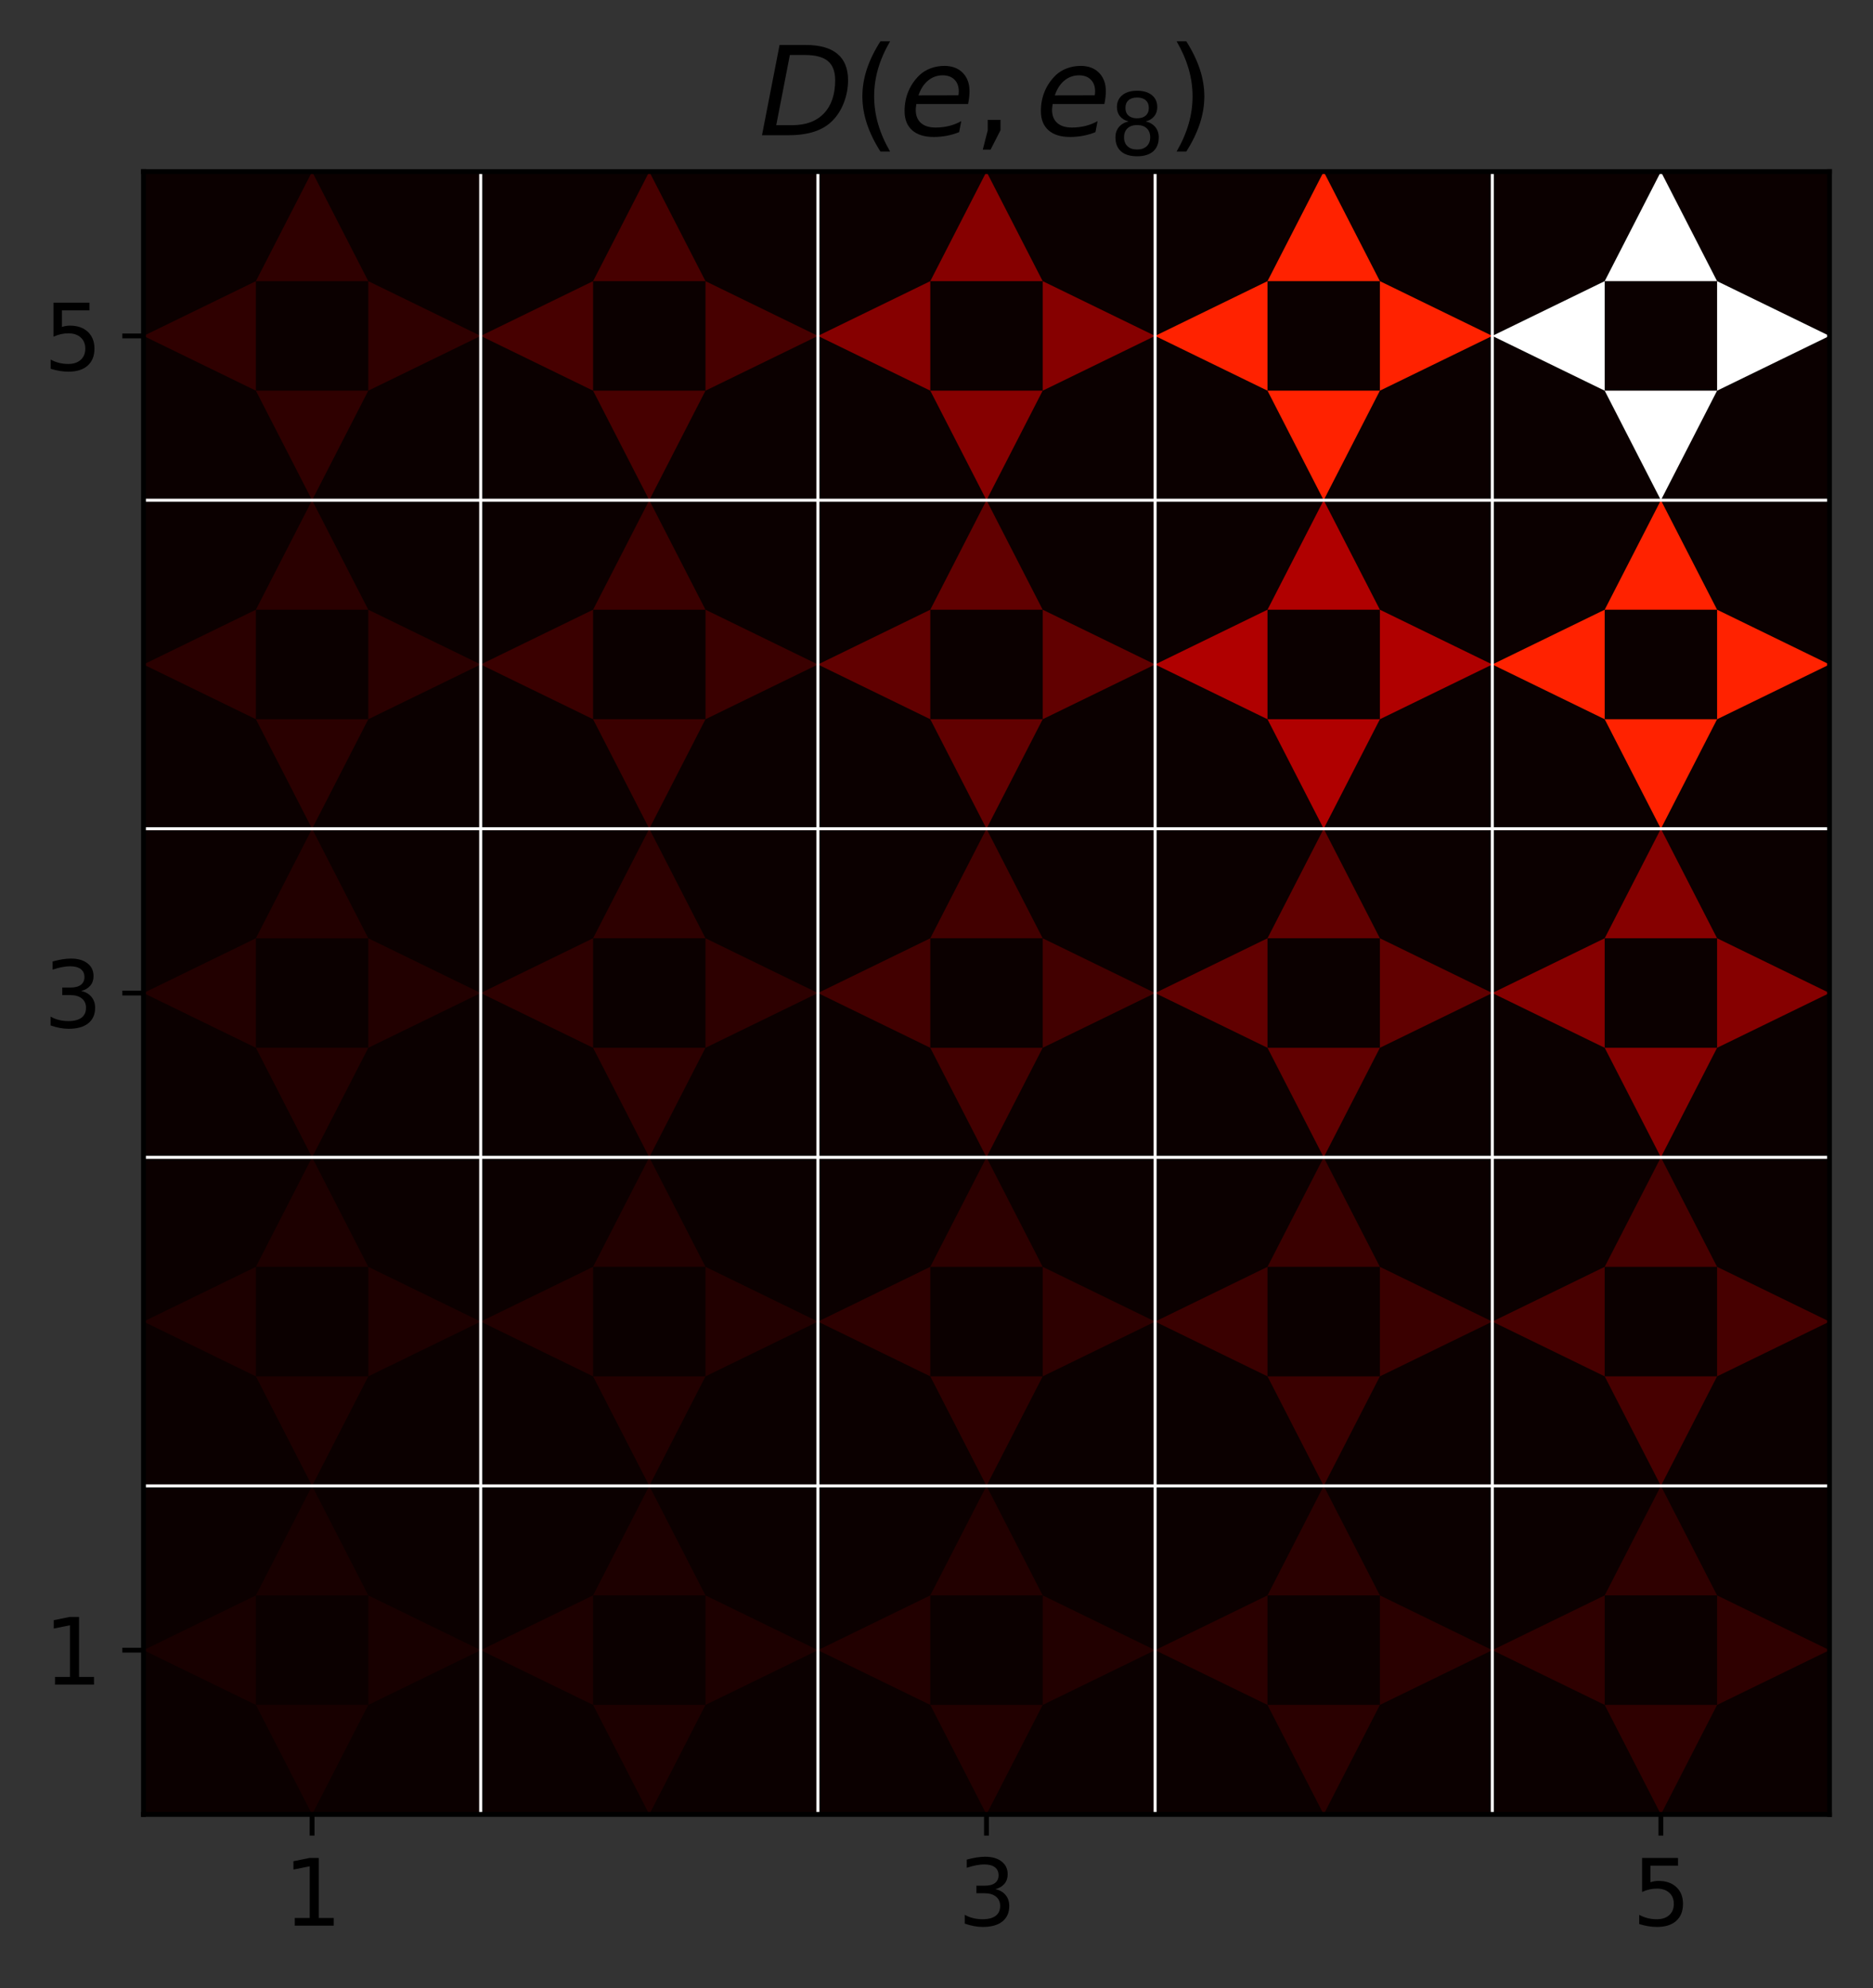 <?xml version="1.0" encoding="utf-8" standalone="no"?>
<!DOCTYPE svg PUBLIC "-//W3C//DTD SVG 1.1//EN"
  "http://www.w3.org/Graphics/SVG/1.1/DTD/svg11.dtd">
<svg height="328.914pt" version="1.1" viewBox="0 0 309.944 328.914" width="309.944pt" xmlns="http://www.w3.org/2000/svg" xmlns:xlink="http://www.w3.org/1999/xlink">
 <rect x="0" y="0" width="309.944" height="328.914" fill="#333333" stroke="none"/>
 <defs>
  <style type="text/css">*{stroke-linecap:butt;stroke-linejoin:round;}</style>
 </defs>
 <g id="figure_1">
  <g id="patch_1">
   <path d="M 0 328.914 
L 309.944 328.914 
L 309.944 0 
L 0 0 
z
" style="fill:none;"/>
  </g>
  <g id="axes_1">
   <g id="patch_2">
    <path d="M 23.744 300.197 
L 302.744 300.197 
L 302.744 28.397 
L 23.744 28.397 
z
" style="fill:none;"/>
   </g>
   <g id="PolyCollection_1">
    <path clip-path="url(#pa764e4a77c)" d="M 23.744 300.197 
L 23.744 245.837 
L 79.544 245.837 
L 79.544 300.197 
L 23.744 300.197 
z
" style="fill:#0b0000;"/>
    <path clip-path="url(#pa764e4a77c)" d="M 79.544 300.197 
L 79.544 245.837 
L 135.344 245.837 
L 135.344 300.197 
L 79.544 300.197 
z
" style="fill:#0b0000;"/>
    <path clip-path="url(#pa764e4a77c)" d="M 135.344 300.197 
L 135.344 245.837 
L 191.144 245.837 
L 191.144 300.197 
L 135.344 300.197 
z
" style="fill:#0b0000;"/>
    <path clip-path="url(#pa764e4a77c)" d="M 191.144 300.197 
L 191.144 245.837 
L 246.944 245.837 
L 246.944 300.197 
L 191.144 300.197 
z
" style="fill:#0b0000;"/>
    <path clip-path="url(#pa764e4a77c)" d="M 246.944 300.197 
L 246.944 245.837 
L 302.744 245.837 
L 302.744 300.197 
L 246.944 300.197 
z
" style="fill:#0b0000;"/>
    <path clip-path="url(#pa764e4a77c)" d="M 23.744 245.837 
L 23.744 191.477 
L 79.544 191.477 
L 79.544 245.837 
L 23.744 245.837 
z
" style="fill:#0b0000;"/>
    <path clip-path="url(#pa764e4a77c)" d="M 79.544 245.837 
L 79.544 191.477 
L 135.344 191.477 
L 135.344 245.837 
L 79.544 245.837 
z
" style="fill:#0b0000;"/>
    <path clip-path="url(#pa764e4a77c)" d="M 135.344 245.837 
L 135.344 191.477 
L 191.144 191.477 
L 191.144 245.837 
L 135.344 245.837 
z
" style="fill:#0b0000;"/>
    <path clip-path="url(#pa764e4a77c)" d="M 191.144 245.837 
L 191.144 191.477 
L 246.944 191.477 
L 246.944 245.837 
L 191.144 245.837 
z
" style="fill:#0b0000;"/>
    <path clip-path="url(#pa764e4a77c)" d="M 246.944 245.837 
L 246.944 191.477 
L 302.744 191.477 
L 302.744 245.837 
L 246.944 245.837 
z
" style="fill:#0b0000;"/>
    <path clip-path="url(#pa764e4a77c)" d="M 23.744 191.477 
L 23.744 137.117 
L 79.544 137.117 
L 79.544 191.477 
L 23.744 191.477 
z
" style="fill:#0b0000;"/>
    <path clip-path="url(#pa764e4a77c)" d="M 79.544 191.477 
L 79.544 137.117 
L 135.344 137.117 
L 135.344 191.477 
L 79.544 191.477 
z
" style="fill:#0b0000;"/>
    <path clip-path="url(#pa764e4a77c)" d="M 135.344 191.477 
L 135.344 137.117 
L 191.144 137.117 
L 191.144 191.477 
L 135.344 191.477 
z
" style="fill:#0b0000;"/>
    <path clip-path="url(#pa764e4a77c)" d="M 191.144 191.477 
L 191.144 137.117 
L 246.944 137.117 
L 246.944 191.477 
L 191.144 191.477 
z
" style="fill:#0b0000;"/>
    <path clip-path="url(#pa764e4a77c)" d="M 246.944 191.477 
L 246.944 137.117 
L 302.744 137.117 
L 302.744 191.477 
L 246.944 191.477 
z
" style="fill:#0b0000;"/>
    <path clip-path="url(#pa764e4a77c)" d="M 23.744 137.117 
L 23.744 82.757 
L 79.544 82.757 
L 79.544 137.117 
L 23.744 137.117 
z
" style="fill:#0b0000;"/>
    <path clip-path="url(#pa764e4a77c)" d="M 79.544 137.117 
L 79.544 82.757 
L 135.344 82.757 
L 135.344 137.117 
L 79.544 137.117 
z
" style="fill:#0b0000;"/>
    <path clip-path="url(#pa764e4a77c)" d="M 135.344 137.117 
L 135.344 82.757 
L 191.144 82.757 
L 191.144 137.117 
L 135.344 137.117 
z
" style="fill:#0b0000;"/>
    <path clip-path="url(#pa764e4a77c)" d="M 191.144 137.117 
L 191.144 82.757 
L 246.944 82.757 
L 246.944 137.117 
L 191.144 137.117 
z
" style="fill:#0b0000;"/>
    <path clip-path="url(#pa764e4a77c)" d="M 246.944 137.117 
L 246.944 82.757 
L 302.744 82.757 
L 302.744 137.117 
L 246.944 137.117 
z
" style="fill:#0b0000;"/>
    <path clip-path="url(#pa764e4a77c)" d="M 23.744 82.757 
L 23.744 28.397 
L 79.544 28.397 
L 79.544 82.757 
L 23.744 82.757 
z
" style="fill:#0b0000;"/>
    <path clip-path="url(#pa764e4a77c)" d="M 79.544 82.757 
L 79.544 28.397 
L 135.344 28.397 
L 135.344 82.757 
L 79.544 82.757 
z
" style="fill:#0b0000;"/>
    <path clip-path="url(#pa764e4a77c)" d="M 135.344 82.757 
L 135.344 28.397 
L 191.144 28.397 
L 191.144 82.757 
L 135.344 82.757 
z
" style="fill:#0b0000;"/>
    <path clip-path="url(#pa764e4a77c)" d="M 191.144 82.757 
L 191.144 28.397 
L 246.944 28.397 
L 246.944 82.757 
L 191.144 82.757 
z
" style="fill:#0b0000;"/>
    <path clip-path="url(#pa764e4a77c)" d="M 246.944 82.757 
L 246.944 28.397 
L 302.744 28.397 
L 302.744 82.757 
L 246.944 82.757 
z
" style="fill:#0b0000;"/>
   </g>
   <g id="PatchCollection_1">
    <path clip-path="url(#pa764e4a77c)" d="M 42.344 263.957 
L 23.744 273.017 
L 42.344 282.077 
z
" style="fill:#180000;"/>
    <path clip-path="url(#pa764e4a77c)" d="M 98.144 263.957 
L 79.544 273.017 
L 98.144 282.077 
z
" style="fill:#1d0000;"/>
    <path clip-path="url(#pa764e4a77c)" d="M 153.944 263.957 
L 135.344 273.017 
L 153.944 282.077 
z
" style="fill:#220000;"/>
    <path clip-path="url(#pa764e4a77c)" d="M 209.744 263.957 
L 191.144 273.017 
L 209.744 282.077 
z
" style="fill:#2a0000;"/>
    <path clip-path="url(#pa764e4a77c)" d="M 265.544 263.957 
L 246.944 273.017 
L 265.544 282.077 
z
" style="fill:#2f0000;"/>
    <path clip-path="url(#pa764e4a77c)" d="M 42.344 209.597 
L 23.744 218.657 
L 42.344 227.717 
z
" style="fill:#1d0000;"/>
    <path clip-path="url(#pa764e4a77c)" d="M 98.144 209.597 
L 79.544 218.657 
L 98.144 227.717 
z
" style="fill:#220000;"/>
    <path clip-path="url(#pa764e4a77c)" d="M 153.944 209.597 
L 135.344 218.657 
L 153.944 227.717 
z
" style="fill:#2d0000;"/>
    <path clip-path="url(#pa764e4a77c)" d="M 209.744 209.597 
L 191.144 218.657 
L 209.744 227.717 
z
" style="fill:#3a0000;"/>
    <path clip-path="url(#pa764e4a77c)" d="M 265.544 209.597 
L 246.944 218.657 
L 265.544 227.717 
z
" style="fill:#470000;"/>
    <path clip-path="url(#pa764e4a77c)" d="M 42.344 155.237 
L 23.744 164.297 
L 42.344 173.357 
z
" style="fill:#220000;"/>
    <path clip-path="url(#pa764e4a77c)" d="M 98.144 155.237 
L 79.544 164.297 
L 98.144 173.357 
z
" style="fill:#2d0000;"/>
    <path clip-path="url(#pa764e4a77c)" d="M 153.944 155.237 
L 135.344 164.297 
L 153.944 173.357 
z
" style="fill:#420000;"/>
    <path clip-path="url(#pa764e4a77c)" d="M 209.744 155.237 
L 191.144 164.297 
L 209.744 173.357 
z
" style="fill:#610000;"/>
    <path clip-path="url(#pa764e4a77c)" d="M 265.544 155.237 
L 246.944 164.297 
L 265.544 173.357 
z
" style="fill:#860000;"/>
    <path clip-path="url(#pa764e4a77c)" d="M 42.344 100.877 
L 23.744 109.937 
L 42.344 118.997 
z
" style="fill:#2a0000;"/>
    <path clip-path="url(#pa764e4a77c)" d="M 98.144 100.877 
L 79.544 109.937 
L 98.144 118.997 
z
" style="fill:#3a0000;"/>
    <path clip-path="url(#pa764e4a77c)" d="M 153.944 100.877 
L 135.344 109.937 
L 153.944 118.997 
z
" style="fill:#610000;"/>
    <path clip-path="url(#pa764e4a77c)" d="M 209.744 100.877 
L 191.144 109.937 
L 209.744 118.997 
z
" style="fill:#b00000;"/>
    <path clip-path="url(#pa764e4a77c)" d="M 265.544 100.877 
L 246.944 109.937 
L 265.544 118.997 
z
" style="fill:#ff2200;"/>
    <path clip-path="url(#pa764e4a77c)" d="M 42.344 46.517 
L 23.744 55.577 
L 42.344 64.637 
z
" style="fill:#2f0000;"/>
    <path clip-path="url(#pa764e4a77c)" d="M 98.144 46.517 
L 79.544 55.577 
L 98.144 64.637 
z
" style="fill:#470000;"/>
    <path clip-path="url(#pa764e4a77c)" d="M 153.944 46.517 
L 135.344 55.577 
L 153.944 64.637 
z
" style="fill:#860000;"/>
    <path clip-path="url(#pa764e4a77c)" d="M 209.744 46.517 
L 191.144 55.577 
L 209.744 64.637 
z
" style="fill:#ff2200;"/>
    <path clip-path="url(#pa764e4a77c)" d="M 265.544 46.517 
L 246.944 55.577 
L 265.544 64.637 
z
" style="fill:#ffffff;"/>
    <path clip-path="url(#pa764e4a77c)" d="M 60.944 282.077 
L 42.344 282.077 
L 51.644 300.197 
z
" style="fill:#180000;"/>
    <path clip-path="url(#pa764e4a77c)" d="M 116.744 282.077 
L 98.144 282.077 
L 107.444 300.197 
z
" style="fill:#1d0000;"/>
    <path clip-path="url(#pa764e4a77c)" d="M 172.544 282.077 
L 153.944 282.077 
L 163.244 300.197 
z
" style="fill:#220000;"/>
    <path clip-path="url(#pa764e4a77c)" d="M 228.344 282.077 
L 209.744 282.077 
L 219.044 300.197 
z
" style="fill:#2a0000;"/>
    <path clip-path="url(#pa764e4a77c)" d="M 284.144 282.077 
L 265.544 282.077 
L 274.844 300.197 
z
" style="fill:#2f0000;"/>
    <path clip-path="url(#pa764e4a77c)" d="M 60.944 227.717 
L 42.344 227.717 
L 51.644 245.837 
z
" style="fill:#1d0000;"/>
    <path clip-path="url(#pa764e4a77c)" d="M 116.744 227.717 
L 98.144 227.717 
L 107.444 245.837 
z
" style="fill:#220000;"/>
    <path clip-path="url(#pa764e4a77c)" d="M 172.544 227.717 
L 153.944 227.717 
L 163.244 245.837 
z
" style="fill:#2d0000;"/>
    <path clip-path="url(#pa764e4a77c)" d="M 228.344 227.717 
L 209.744 227.717 
L 219.044 245.837 
z
" style="fill:#3a0000;"/>
    <path clip-path="url(#pa764e4a77c)" d="M 284.144 227.717 
L 265.544 227.717 
L 274.844 245.837 
z
" style="fill:#470000;"/>
    <path clip-path="url(#pa764e4a77c)" d="M 60.944 173.357 
L 42.344 173.357 
L 51.644 191.477 
z
" style="fill:#220000;"/>
    <path clip-path="url(#pa764e4a77c)" d="M 116.744 173.357 
L 98.144 173.357 
L 107.444 191.477 
z
" style="fill:#2d0000;"/>
    <path clip-path="url(#pa764e4a77c)" d="M 172.544 173.357 
L 153.944 173.357 
L 163.244 191.477 
z
" style="fill:#420000;"/>
    <path clip-path="url(#pa764e4a77c)" d="M 228.344 173.357 
L 209.744 173.357 
L 219.044 191.477 
z
" style="fill:#610000;"/>
    <path clip-path="url(#pa764e4a77c)" d="M 284.144 173.357 
L 265.544 173.357 
L 274.844 191.477 
z
" style="fill:#860000;"/>
    <path clip-path="url(#pa764e4a77c)" d="M 60.944 118.997 
L 42.344 118.997 
L 51.644 137.117 
z
" style="fill:#2a0000;"/>
    <path clip-path="url(#pa764e4a77c)" d="M 116.744 118.997 
L 98.144 118.997 
L 107.444 137.117 
z
" style="fill:#3a0000;"/>
    <path clip-path="url(#pa764e4a77c)" d="M 172.544 118.997 
L 153.944 118.997 
L 163.244 137.117 
z
" style="fill:#610000;"/>
    <path clip-path="url(#pa764e4a77c)" d="M 228.344 118.997 
L 209.744 118.997 
L 219.044 137.117 
z
" style="fill:#b00000;"/>
    <path clip-path="url(#pa764e4a77c)" d="M 284.144 118.997 
L 265.544 118.997 
L 274.844 137.117 
z
" style="fill:#ff2200;"/>
    <path clip-path="url(#pa764e4a77c)" d="M 60.944 64.637 
L 42.344 64.637 
L 51.644 82.757 
z
" style="fill:#2f0000;"/>
    <path clip-path="url(#pa764e4a77c)" d="M 116.744 64.637 
L 98.144 64.637 
L 107.444 82.757 
z
" style="fill:#470000;"/>
    <path clip-path="url(#pa764e4a77c)" d="M 172.544 64.637 
L 153.944 64.637 
L 163.244 82.757 
z
" style="fill:#860000;"/>
    <path clip-path="url(#pa764e4a77c)" d="M 228.344 64.637 
L 209.744 64.637 
L 219.044 82.757 
z
" style="fill:#ff2200;"/>
    <path clip-path="url(#pa764e4a77c)" d="M 284.144 64.637 
L 265.544 64.637 
L 274.844 82.757 
z
" style="fill:#ffffff;"/>
    <path clip-path="url(#pa764e4a77c)" d="M 79.544 273.017 
L 60.944 263.957 
L 60.944 282.077 
z
" style="fill:#180000;"/>
    <path clip-path="url(#pa764e4a77c)" d="M 135.344 273.017 
L 116.744 263.957 
L 116.744 282.077 
z
" style="fill:#1d0000;"/>
    <path clip-path="url(#pa764e4a77c)" d="M 191.144 273.017 
L 172.544 263.957 
L 172.544 282.077 
z
" style="fill:#220000;"/>
    <path clip-path="url(#pa764e4a77c)" d="M 246.944 273.017 
L 228.344 263.957 
L 228.344 282.077 
z
" style="fill:#2a0000;"/>
    <path clip-path="url(#pa764e4a77c)" d="M 302.744 273.017 
L 284.144 263.957 
L 284.144 282.077 
z
" style="fill:#2f0000;"/>
    <path clip-path="url(#pa764e4a77c)" d="M 79.544 218.657 
L 60.944 209.597 
L 60.944 227.717 
z
" style="fill:#1d0000;"/>
    <path clip-path="url(#pa764e4a77c)" d="M 135.344 218.657 
L 116.744 209.597 
L 116.744 227.717 
z
" style="fill:#220000;"/>
    <path clip-path="url(#pa764e4a77c)" d="M 191.144 218.657 
L 172.544 209.597 
L 172.544 227.717 
z
" style="fill:#2d0000;"/>
    <path clip-path="url(#pa764e4a77c)" d="M 246.944 218.657 
L 228.344 209.597 
L 228.344 227.717 
z
" style="fill:#3a0000;"/>
    <path clip-path="url(#pa764e4a77c)" d="M 302.744 218.657 
L 284.144 209.597 
L 284.144 227.717 
z
" style="fill:#470000;"/>
    <path clip-path="url(#pa764e4a77c)" d="M 79.544 164.297 
L 60.944 155.237 
L 60.944 173.357 
z
" style="fill:#220000;"/>
    <path clip-path="url(#pa764e4a77c)" d="M 135.344 164.297 
L 116.744 155.237 
L 116.744 173.357 
z
" style="fill:#2d0000;"/>
    <path clip-path="url(#pa764e4a77c)" d="M 191.144 164.297 
L 172.544 155.237 
L 172.544 173.357 
z
" style="fill:#420000;"/>
    <path clip-path="url(#pa764e4a77c)" d="M 246.944 164.297 
L 228.344 155.237 
L 228.344 173.357 
z
" style="fill:#610000;"/>
    <path clip-path="url(#pa764e4a77c)" d="M 302.744 164.297 
L 284.144 155.237 
L 284.144 173.357 
z
" style="fill:#860000;"/>
    <path clip-path="url(#pa764e4a77c)" d="M 79.544 109.937 
L 60.944 100.877 
L 60.944 118.997 
z
" style="fill:#2a0000;"/>
    <path clip-path="url(#pa764e4a77c)" d="M 135.344 109.937 
L 116.744 100.877 
L 116.744 118.997 
z
" style="fill:#3a0000;"/>
    <path clip-path="url(#pa764e4a77c)" d="M 191.144 109.937 
L 172.544 100.877 
L 172.544 118.997 
z
" style="fill:#610000;"/>
    <path clip-path="url(#pa764e4a77c)" d="M 246.944 109.937 
L 228.344 100.877 
L 228.344 118.997 
z
" style="fill:#b00000;"/>
    <path clip-path="url(#pa764e4a77c)" d="M 302.744 109.937 
L 284.144 100.877 
L 284.144 118.997 
z
" style="fill:#ff2200;"/>
    <path clip-path="url(#pa764e4a77c)" d="M 79.544 55.577 
L 60.944 46.517 
L 60.944 64.637 
z
" style="fill:#2f0000;"/>
    <path clip-path="url(#pa764e4a77c)" d="M 135.344 55.577 
L 116.744 46.517 
L 116.744 64.637 
z
" style="fill:#470000;"/>
    <path clip-path="url(#pa764e4a77c)" d="M 191.144 55.577 
L 172.544 46.517 
L 172.544 64.637 
z
" style="fill:#860000;"/>
    <path clip-path="url(#pa764e4a77c)" d="M 246.944 55.577 
L 228.344 46.517 
L 228.344 64.637 
z
" style="fill:#ff2200;"/>
    <path clip-path="url(#pa764e4a77c)" d="M 302.744 55.577 
L 284.144 46.517 
L 284.144 64.637 
z
" style="fill:#ffffff;"/>
    <path clip-path="url(#pa764e4a77c)" d="M 60.944 263.957 
L 51.644 245.837 
L 42.344 263.957 
z
" style="fill:#180000;"/>
    <path clip-path="url(#pa764e4a77c)" d="M 116.744 263.957 
L 107.444 245.837 
L 98.144 263.957 
z
" style="fill:#1d0000;"/>
    <path clip-path="url(#pa764e4a77c)" d="M 172.544 263.957 
L 163.244 245.837 
L 153.944 263.957 
z
" style="fill:#220000;"/>
    <path clip-path="url(#pa764e4a77c)" d="M 228.344 263.957 
L 219.044 245.837 
L 209.744 263.957 
z
" style="fill:#2a0000;"/>
    <path clip-path="url(#pa764e4a77c)" d="M 284.144 263.957 
L 274.844 245.837 
L 265.544 263.957 
z
" style="fill:#2f0000;"/>
    <path clip-path="url(#pa764e4a77c)" d="M 60.944 209.597 
L 51.644 191.477 
L 42.344 209.597 
z
" style="fill:#1d0000;"/>
    <path clip-path="url(#pa764e4a77c)" d="M 116.744 209.597 
L 107.444 191.477 
L 98.144 209.597 
z
" style="fill:#220000;"/>
    <path clip-path="url(#pa764e4a77c)" d="M 172.544 209.597 
L 163.244 191.477 
L 153.944 209.597 
z
" style="fill:#2d0000;"/>
    <path clip-path="url(#pa764e4a77c)" d="M 228.344 209.597 
L 219.044 191.477 
L 209.744 209.597 
z
" style="fill:#3a0000;"/>
    <path clip-path="url(#pa764e4a77c)" d="M 284.144 209.597 
L 274.844 191.477 
L 265.544 209.597 
z
" style="fill:#470000;"/>
    <path clip-path="url(#pa764e4a77c)" d="M 60.944 155.237 
L 51.644 137.117 
L 42.344 155.237 
z
" style="fill:#220000;"/>
    <path clip-path="url(#pa764e4a77c)" d="M 116.744 155.237 
L 107.444 137.117 
L 98.144 155.237 
z
" style="fill:#2d0000;"/>
    <path clip-path="url(#pa764e4a77c)" d="M 172.544 155.237 
L 163.244 137.117 
L 153.944 155.237 
z
" style="fill:#420000;"/>
    <path clip-path="url(#pa764e4a77c)" d="M 228.344 155.237 
L 219.044 137.117 
L 209.744 155.237 
z
" style="fill:#610000;"/>
    <path clip-path="url(#pa764e4a77c)" d="M 284.144 155.237 
L 274.844 137.117 
L 265.544 155.237 
z
" style="fill:#860000;"/>
    <path clip-path="url(#pa764e4a77c)" d="M 60.944 100.877 
L 51.644 82.757 
L 42.344 100.877 
z
" style="fill:#2a0000;"/>
    <path clip-path="url(#pa764e4a77c)" d="M 116.744 100.877 
L 107.444 82.757 
L 98.144 100.877 
z
" style="fill:#3a0000;"/>
    <path clip-path="url(#pa764e4a77c)" d="M 172.544 100.877 
L 163.244 82.757 
L 153.944 100.877 
z
" style="fill:#610000;"/>
    <path clip-path="url(#pa764e4a77c)" d="M 228.344 100.877 
L 219.044 82.757 
L 209.744 100.877 
z
" style="fill:#b00000;"/>
    <path clip-path="url(#pa764e4a77c)" d="M 284.144 100.877 
L 274.844 82.757 
L 265.544 100.877 
z
" style="fill:#ff2200;"/>
    <path clip-path="url(#pa764e4a77c)" d="M 60.944 46.517 
L 51.644 28.397 
L 42.344 46.517 
z
" style="fill:#2f0000;"/>
    <path clip-path="url(#pa764e4a77c)" d="M 116.744 46.517 
L 107.444 28.397 
L 98.144 46.517 
z
" style="fill:#470000;"/>
    <path clip-path="url(#pa764e4a77c)" d="M 172.544 46.517 
L 163.244 28.397 
L 153.944 46.517 
z
" style="fill:#860000;"/>
    <path clip-path="url(#pa764e4a77c)" d="M 228.344 46.517 
L 219.044 28.397 
L 209.744 46.517 
z
" style="fill:#ff2200;"/>
    <path clip-path="url(#pa764e4a77c)" d="M 284.144 46.517 
L 274.844 28.397 
L 265.544 46.517 
z
" style="fill:#ffffff;"/>
   </g>
   <g id="matplotlib.axis_1">
    <g id="xtick_1">
     <g id="line2d_1">
      <defs>
       <path d="M 0 0 
L 0 3.5 
" id="m65fa954189" style="stroke:#000000;stroke-width:0.8;"/>
      </defs>
      <g>
       <use style="stroke:#000000;stroke-width:0.8;" x="51.644" xlink:href="#m65fa954189" y="300.197"/>
      </g>
     </g>
     <g id="text_1">
      <!-- 1 -->
      <g transform="translate(46.872 318.595)scale(0.15 -0.15)">
       <defs>
        <path d="M 794 531 
L 1825 531 
L 1825 4091 
L 703 3866 
L 703 4441 
L 1819 4666 
L 2450 4666 
L 2450 531 
L 3481 531 
L 3481 0 
L 794 0 
L 794 531 
z
" id="DejaVuSans-31" transform="scale(0.016)"/>
       </defs>
       <use xlink:href="#DejaVuSans-31"/>
      </g>
     </g>
    </g>
    <g id="xtick_2">
     <g id="line2d_2">
      <g>
       <use style="stroke:#000000;stroke-width:0.8;" x="163.244" xlink:href="#m65fa954189" y="300.197"/>
      </g>
     </g>
     <g id="text_2">
      <!-- 3 -->
      <g transform="translate(158.472 318.595)scale(0.15 -0.15)">
       <defs>
        <path d="M 2597 2516 
Q 3050 2419 3304 2112 
Q 3559 1806 3559 1356 
Q 3559 666 3084 287 
Q 2609 -91 1734 -91 
Q 1441 -91 1130 -33 
Q 819 25 488 141 
L 488 750 
Q 750 597 1062 519 
Q 1375 441 1716 441 
Q 2309 441 2620 675 
Q 2931 909 2931 1356 
Q 2931 1769 2642 2001 
Q 2353 2234 1838 2234 
L 1294 2234 
L 1294 2753 
L 1863 2753 
Q 2328 2753 2575 2939 
Q 2822 3125 2822 3475 
Q 2822 3834 2567 4026 
Q 2313 4219 1838 4219 
Q 1578 4219 1281 4162 
Q 984 4106 628 3988 
L 628 4550 
Q 988 4650 1302 4700 
Q 1616 4750 1894 4750 
Q 2613 4750 3031 4423 
Q 3450 4097 3450 3541 
Q 3450 3153 3228 2886 
Q 3006 2619 2597 2516 
z
" id="DejaVuSans-33" transform="scale(0.016)"/>
       </defs>
       <use xlink:href="#DejaVuSans-33"/>
      </g>
     </g>
    </g>
    <g id="xtick_3">
     <g id="line2d_3">
      <g>
       <use style="stroke:#000000;stroke-width:0.8;" x="274.844" xlink:href="#m65fa954189" y="300.197"/>
      </g>
     </g>
     <g id="text_3">
      <!-- 5 -->
      <g transform="translate(270.072 318.595)scale(0.15 -0.15)">
       <defs>
        <path d="M 691 4666 
L 3169 4666 
L 3169 4134 
L 1269 4134 
L 1269 2991 
Q 1406 3038 1543 3061 
Q 1681 3084 1819 3084 
Q 2600 3084 3056 2656 
Q 3513 2228 3513 1497 
Q 3513 744 3044 326 
Q 2575 -91 1722 -91 
Q 1428 -91 1123 -41 
Q 819 9 494 109 
L 494 744 
Q 775 591 1075 516 
Q 1375 441 1709 441 
Q 2250 441 2565 725 
Q 2881 1009 2881 1497 
Q 2881 1984 2565 2268 
Q 2250 2553 1709 2553 
Q 1456 2553 1204 2497 
Q 953 2441 691 2322 
L 691 4666 
z
" id="DejaVuSans-35" transform="scale(0.016)"/>
       </defs>
       <use xlink:href="#DejaVuSans-35"/>
      </g>
     </g>
    </g>
   </g>
   <g id="matplotlib.axis_2">
    <g id="ytick_1">
     <g id="line2d_4">
      <defs>
       <path d="M 0 0 
L -3.5 0 
" id="m1795fb992f" style="stroke:#000000;stroke-width:0.8;"/>
      </defs>
      <g>
       <use style="stroke:#000000;stroke-width:0.8;" x="23.744" xlink:href="#m1795fb992f" y="273.017"/>
      </g>
     </g>
     <g id="text_4">
      <!-- 1 -->
      <g transform="translate(7.2 278.716)scale(0.15 -0.15)">
       <use xlink:href="#DejaVuSans-31"/>
      </g>
     </g>
    </g>
    <g id="ytick_2">
     <g id="line2d_5">
      <g>
       <use style="stroke:#000000;stroke-width:0.8;" x="23.744" xlink:href="#m1795fb992f" y="164.297"/>
      </g>
     </g>
     <g id="text_5">
      <!-- 3 -->
      <g transform="translate(7.2 169.996)scale(0.15 -0.15)">
       <use xlink:href="#DejaVuSans-33"/>
      </g>
     </g>
    </g>
    <g id="ytick_3">
     <g id="line2d_6">
      <g>
       <use style="stroke:#000000;stroke-width:0.8;" x="23.744" xlink:href="#m1795fb992f" y="55.577"/>
      </g>
     </g>
     <g id="text_6">
      <!-- 5 -->
      <g transform="translate(7.2 61.276)scale(0.15 -0.15)">
       <use xlink:href="#DejaVuSans-35"/>
      </g>
     </g>
    </g>
   </g>
   <g id="line2d_7">
    <path clip-path="url(#pa764e4a77c)" d="M 79.544 300.197 
L 79.544 28.397 
" style="fill:none;stroke:#ffffff;stroke-linecap:square;stroke-width:0.5;"/>
   </g>
   <g id="line2d_8">
    <path clip-path="url(#pa764e4a77c)" d="M 23.744 245.837 
L 302.744 245.837 
" style="fill:none;stroke:#ffffff;stroke-linecap:square;stroke-width:0.5;"/>
   </g>
   <g id="line2d_9">
    <path clip-path="url(#pa764e4a77c)" d="M 135.344 300.197 
L 135.344 28.397 
" style="fill:none;stroke:#ffffff;stroke-linecap:square;stroke-width:0.5;"/>
   </g>
   <g id="line2d_10">
    <path clip-path="url(#pa764e4a77c)" d="M 23.744 191.477 
L 302.744 191.477 
" style="fill:none;stroke:#ffffff;stroke-linecap:square;stroke-width:0.5;"/>
   </g>
   <g id="line2d_11">
    <path clip-path="url(#pa764e4a77c)" d="M 191.144 300.197 
L 191.144 28.397 
" style="fill:none;stroke:#ffffff;stroke-linecap:square;stroke-width:0.5;"/>
   </g>
   <g id="line2d_12">
    <path clip-path="url(#pa764e4a77c)" d="M 23.744 137.117 
L 302.744 137.117 
" style="fill:none;stroke:#ffffff;stroke-linecap:square;stroke-width:0.5;"/>
   </g>
   <g id="line2d_13">
    <path clip-path="url(#pa764e4a77c)" d="M 246.944 300.197 
L 246.944 28.397 
" style="fill:none;stroke:#ffffff;stroke-linecap:square;stroke-width:0.5;"/>
   </g>
   <g id="line2d_14">
    <path clip-path="url(#pa764e4a77c)" d="M 23.744 82.757 
L 302.744 82.757 
" style="fill:none;stroke:#ffffff;stroke-linecap:square;stroke-width:0.5;"/>
   </g>
   <g id="patch_3">
    <path d="M 23.744 300.197 
L 23.744 28.397 
" style="fill:none;stroke:#000000;stroke-linecap:square;stroke-linejoin:miter;stroke-width:0.8;"/>
   </g>
   <g id="patch_4">
    <path d="M 302.744 300.197 
L 302.744 28.397 
" style="fill:none;stroke:#000000;stroke-linecap:square;stroke-linejoin:miter;stroke-width:0.8;"/>
   </g>
   <g id="patch_5">
    <path d="M 23.744 300.197 
L 302.744 300.197 
" style="fill:none;stroke:#000000;stroke-linecap:square;stroke-linejoin:miter;stroke-width:0.8;"/>
   </g>
   <g id="patch_6">
    <path d="M 23.744 28.397 
L 302.744 28.397 
" style="fill:none;stroke:#000000;stroke-linecap:square;stroke-linejoin:miter;stroke-width:0.8;"/>
   </g>
   <g id="text_7">
    <!-- $D(e, e_8)$ -->
    <g transform="translate(125.544 22.397)scale(0.2 -0.2)">
     <defs>
      <path d="M 1081 4666 
L 2438 4666 
Q 3519 4666 4070 4208 
Q 4622 3750 4622 2847 
Q 4622 2250 4412 1698 
Q 4203 1147 3834 769 
Q 3463 381 2891 190 
Q 2319 0 1538 0 
L 172 0 
L 1081 4666 
z
M 1613 4147 
L 909 519 
L 1734 519 
Q 2794 519 3375 1128 
Q 3956 1738 3956 2847 
Q 3956 3519 3581 3833 
Q 3206 4147 2406 4147 
L 1613 4147 
z
" id="DejaVuSans-Oblique-44" transform="scale(0.016)"/>
      <path d="M 1984 4856 
Q 1566 4138 1362 3434 
Q 1159 2731 1159 2009 
Q 1159 1288 1364 580 
Q 1569 -128 1984 -844 
L 1484 -844 
Q 1016 -109 783 600 
Q 550 1309 550 2009 
Q 550 2706 781 3412 
Q 1013 4119 1484 4856 
L 1984 4856 
z
" id="DejaVuSans-28" transform="scale(0.016)"/>
      <path d="M 3078 2063 
Q 3088 2113 3092 2166 
Q 3097 2219 3097 2272 
Q 3097 2653 2873 2875 
Q 2650 3097 2266 3097 
Q 1838 3097 1509 2826 
Q 1181 2556 1013 2059 
L 3078 2063 
z
M 3578 1613 
L 903 1613 
Q 884 1494 878 1425 
Q 872 1356 872 1306 
Q 872 872 1139 634 
Q 1406 397 1894 397 
Q 2269 397 2603 481 
Q 2938 566 3225 728 
L 3116 159 
Q 2806 34 2476 -28 
Q 2147 -91 1806 -91 
Q 1078 -91 686 257 
Q 294 606 294 1247 
Q 294 1794 489 2264 
Q 684 2734 1063 3103 
Q 1306 3334 1642 3459 
Q 1978 3584 2356 3584 
Q 2950 3584 3301 3228 
Q 3653 2872 3653 2272 
Q 3653 2128 3634 1964 
Q 3616 1800 3578 1613 
z
" id="DejaVuSans-Oblique-65" transform="scale(0.016)"/>
      <path d="M 750 794 
L 1409 794 
L 1409 256 
L 897 -744 
L 494 -744 
L 750 256 
L 750 794 
z
" id="DejaVuSans-2c" transform="scale(0.016)"/>
      <path d="M 2034 2216 
Q 1584 2216 1326 1975 
Q 1069 1734 1069 1313 
Q 1069 891 1326 650 
Q 1584 409 2034 409 
Q 2484 409 2743 651 
Q 3003 894 3003 1313 
Q 3003 1734 2745 1975 
Q 2488 2216 2034 2216 
z
M 1403 2484 
Q 997 2584 770 2862 
Q 544 3141 544 3541 
Q 544 4100 942 4425 
Q 1341 4750 2034 4750 
Q 2731 4750 3128 4425 
Q 3525 4100 3525 3541 
Q 3525 3141 3298 2862 
Q 3072 2584 2669 2484 
Q 3125 2378 3379 2068 
Q 3634 1759 3634 1313 
Q 3634 634 3220 271 
Q 2806 -91 2034 -91 
Q 1263 -91 848 271 
Q 434 634 434 1313 
Q 434 1759 690 2068 
Q 947 2378 1403 2484 
z
M 1172 3481 
Q 1172 3119 1398 2916 
Q 1625 2713 2034 2713 
Q 2441 2713 2670 2916 
Q 2900 3119 2900 3481 
Q 2900 3844 2670 4047 
Q 2441 4250 2034 4250 
Q 1625 4250 1398 4047 
Q 1172 3844 1172 3481 
z
" id="DejaVuSans-38" transform="scale(0.016)"/>
      <path d="M 513 4856 
L 1013 4856 
Q 1481 4119 1714 3412 
Q 1947 2706 1947 2009 
Q 1947 1309 1714 600 
Q 1481 -109 1013 -844 
L 513 -844 
Q 928 -128 1133 580 
Q 1338 1288 1338 2009 
Q 1338 2731 1133 3434 
Q 928 4138 513 4856 
z
" id="DejaVuSans-29" transform="scale(0.016)"/>
     </defs>
     <use transform="translate(0 0.125)" xlink:href="#DejaVuSans-Oblique-44"/>
     <use transform="translate(77.002 0.125)" xlink:href="#DejaVuSans-28"/>
     <use transform="translate(116.016 0.125)" xlink:href="#DejaVuSans-Oblique-65"/>
     <use transform="translate(177.539 0.125)" xlink:href="#DejaVuSans-2c"/>
     <use transform="translate(228.809 0.125)" xlink:href="#DejaVuSans-Oblique-65"/>
     <use transform="translate(290.332 -16.281)scale(0.7)" xlink:href="#DejaVuSans-38"/>
     <use transform="translate(337.603 0.125)" xlink:href="#DejaVuSans-29"/>
    </g>
   </g>
  </g>
 </g>
 <defs>
  <clipPath id="pa764e4a77c">
   <rect height="271.8" width="279" x="23.744" y="28.397"/>
  </clipPath>
 </defs>
</svg>
